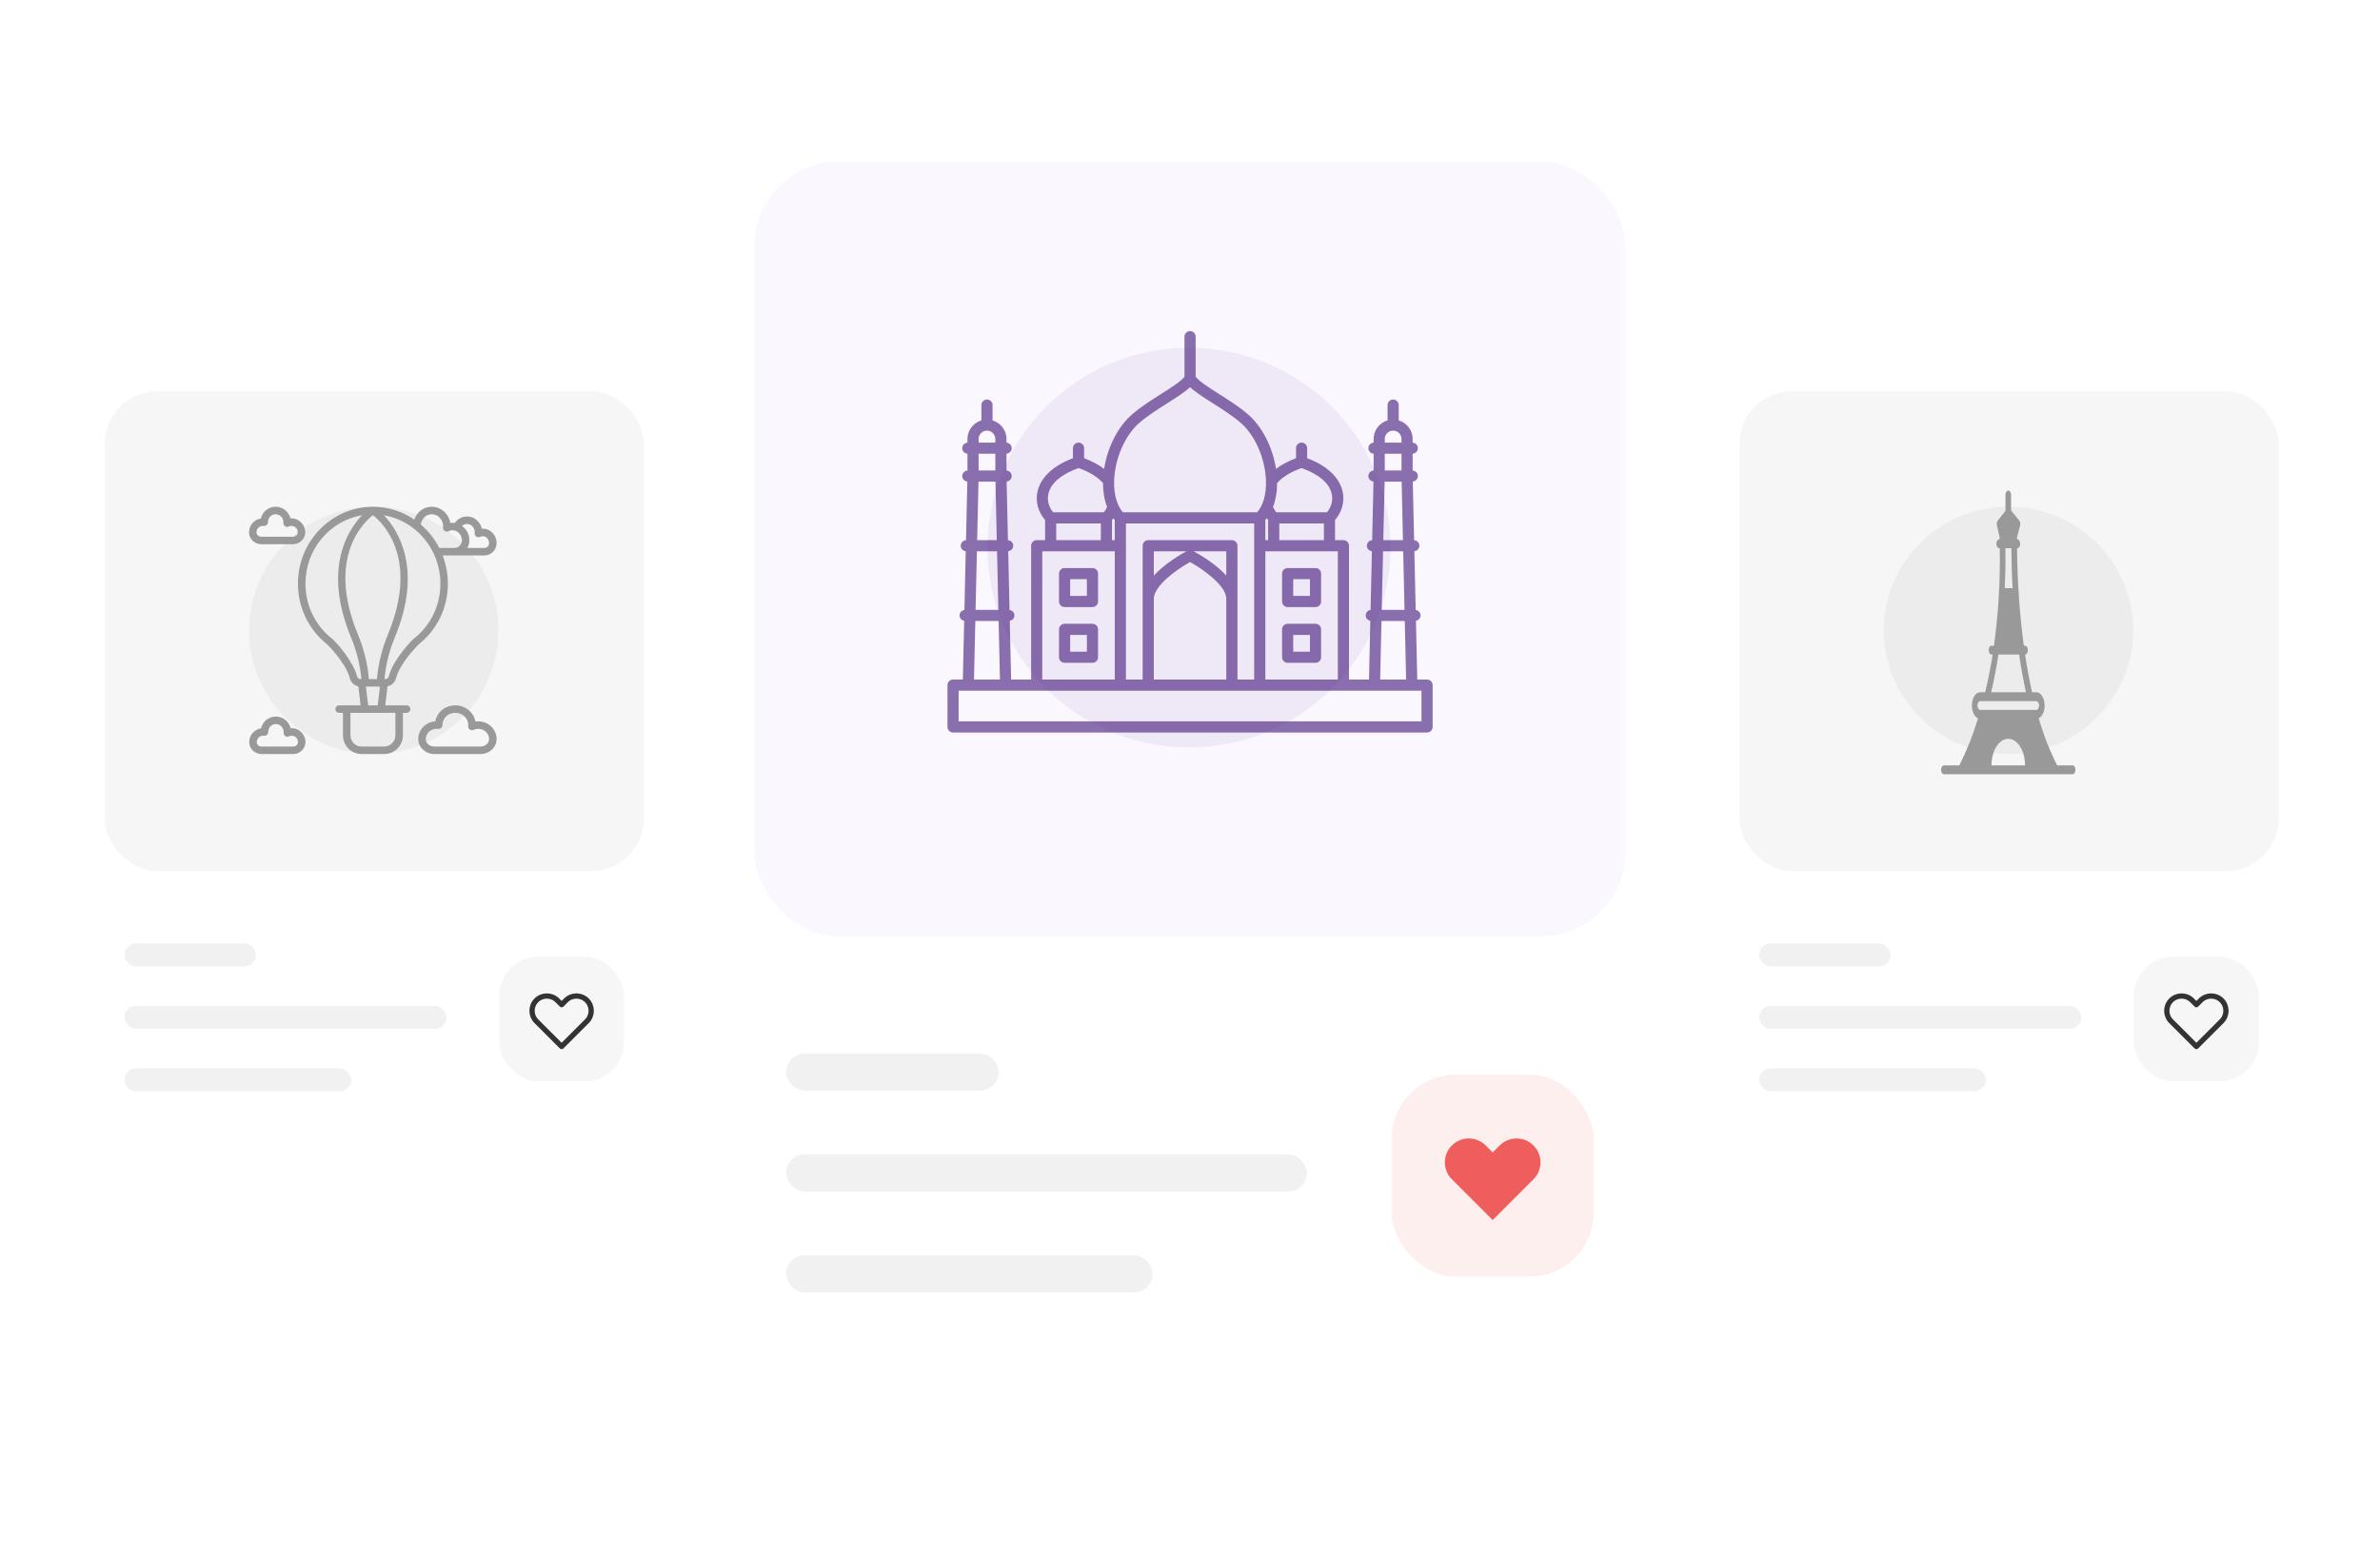 <svg width="336" height="220" viewBox="0 0 336 220" fill="none" xmlns="http://www.w3.org/2000/svg">
<g filter="url(#filter0_d_99_349)">
<rect x="101.981" y="16.5" width="132" height="183" rx="15" fill="white" shape-rendering="crispEdges"/>
<rect x="110.981" y="161.25" width="73.5" height="5.25" rx="2.625" fill="#F1F1F1"/>
<rect x="110.981" y="175.5" width="51.75" height="5.25" rx="2.625" fill="#F1F1F1"/>
<rect x="110.981" y="147" width="30" height="5.25" rx="2.625" fill="#F1F1F1"/>
<g clip-path="url(#clip0_99_349)">
<rect x="106.481" y="21" width="123" height="109.5" rx="12" fill="white"/>
<rect width="123" height="109.5" transform="translate(106.481 21)" fill="#9747FF" fill-opacity="0.04"/>
<path d="M201.467 94.193H200.085L199.898 85.899C200.265 85.833 200.55 85.525 200.55 85.139C200.55 84.74 200.248 84.424 199.863 84.373L199.675 76.07C200.072 76.029 200.385 75.705 200.385 75.298C200.385 74.879 200.054 74.543 199.64 74.52L199.452 66.231C199.854 66.195 200.172 65.868 200.172 65.457C200.172 65.04 199.845 64.706 199.434 64.68V62.299C199.844 62.272 200.172 61.939 200.172 61.522C200.172 61.104 199.845 60.77 199.434 60.745V60.224C199.434 58.98 198.599 57.938 197.466 57.596V55.434C197.466 55 197.114 54.647 196.678 54.647C196.243 54.647 195.891 54.999 195.891 55.434V57.596C194.757 57.938 193.922 58.98 193.922 60.224V60.745C193.512 60.772 193.184 61.104 193.184 61.522C193.184 61.939 193.511 62.273 193.922 62.299V64.68C193.512 64.707 193.184 65.04 193.184 65.457C193.184 65.868 193.502 66.196 193.904 66.231L193.716 74.52C193.302 74.543 192.971 74.879 192.971 75.298C192.971 75.706 193.284 76.03 193.681 76.07L193.493 84.372C193.109 84.424 192.807 84.74 192.807 85.139C192.807 85.526 193.092 85.833 193.459 85.899L193.272 94.193H190.446V75.298C190.446 74.864 190.094 74.511 189.658 74.511H188.477V71.658C189.475 70.512 189.873 69.013 189.535 67.575C189.262 66.418 188.24 64.327 184.541 62.937V61.521C184.541 61.087 184.189 60.733 183.753 60.733C183.318 60.733 182.966 61.086 182.966 61.521V62.937C181.851 63.355 180.905 63.861 180.14 64.45C179.676 61.422 178.224 58.522 176.216 56.771C174.974 55.689 173.429 54.71 172.065 53.846C170.696 52.978 169.293 52.085 168.796 51.428L168.796 45.775C168.796 45.341 168.444 44.988 168.009 44.988C167.573 44.988 167.221 45.34 167.221 45.775V51.428C166.723 52.085 165.322 52.978 163.951 53.846C162.588 54.711 161.042 55.69 159.801 56.771C157.791 58.522 156.34 61.422 155.877 64.448C155.112 63.859 154.166 63.354 153.051 62.936L153.051 61.521C153.051 61.087 152.699 60.733 152.264 60.733C151.828 60.733 151.476 61.086 151.476 61.521V62.937C147.778 64.328 146.756 66.418 146.483 67.575C146.143 69.013 146.542 70.512 147.54 71.658L147.54 74.511H146.36C145.924 74.511 145.572 74.863 145.572 75.298V94.193H142.746L142.558 85.899C142.926 85.833 143.21 85.525 143.21 85.139C143.21 84.74 142.909 84.424 142.524 84.373L142.334 76.07C142.732 76.029 143.044 75.705 143.044 75.298C143.044 74.879 142.714 74.543 142.3 74.52L142.111 66.231C142.514 66.195 142.832 65.868 142.832 65.457C142.832 65.04 142.505 64.706 142.093 64.68V62.299C142.503 62.272 142.832 61.939 142.832 61.522C142.832 61.104 142.505 60.77 142.093 60.745V60.224C142.093 58.98 141.258 57.938 140.125 57.596V55.434C140.125 55 139.773 54.647 139.338 54.647C138.902 54.647 138.55 54.999 138.55 55.434V57.596C137.417 57.938 136.582 58.98 136.582 60.224V60.745C136.172 60.77 135.845 61.104 135.845 61.521C135.845 61.938 136.172 62.272 136.583 62.298V64.68C136.172 64.706 135.845 65.04 135.845 65.457C135.845 65.868 136.163 66.196 136.565 66.231L136.376 74.52C135.962 74.543 135.631 74.879 135.631 75.298C135.631 75.706 135.944 76.03 136.341 76.07L136.153 84.373C135.769 84.424 135.467 84.74 135.467 85.139C135.467 85.526 135.751 85.833 136.119 85.899L135.931 94.193H134.549C134.113 94.193 133.761 94.545 133.761 94.98V100.885C133.761 101.319 134.113 101.672 134.549 101.672H201.467C201.903 101.672 202.255 101.32 202.255 100.885V94.98C202.255 94.546 201.903 94.193 201.467 94.193L201.467 94.193ZM197.859 64.67H195.497V62.308H197.859V64.67ZM195.48 66.245H197.877L198.065 74.511H195.292L195.48 66.245ZM198.1 76.086L198.287 84.352H195.068L195.256 76.086H198.1ZM196.678 59.043C197.329 59.043 197.859 59.573 197.859 60.224L197.859 60.734H195.497V60.224C195.497 59.572 196.027 59.043 196.678 59.043H196.678ZM195.034 85.927H198.323L198.51 94.193H194.846L195.034 85.927ZM188.871 94.193H178.636L178.637 76.085H188.871L188.871 94.193ZM174.7 94.193V75.298C174.7 74.864 174.348 74.511 173.912 74.511H162.103C161.668 74.511 161.316 74.863 161.316 75.298V94.193H158.954L158.954 75.298V72.149H177.062V94.193L174.7 94.193ZM173.125 79.513C171.532 77.768 169.216 76.457 168.519 76.086H173.125V79.513ZM162.891 82.797C162.891 81.036 165.89 78.768 168.007 77.599C169.651 78.518 173.125 80.859 173.125 82.797L173.125 94.193H162.89L162.891 82.797ZM162.891 79.513V76.086H167.496C166.799 76.457 164.483 77.768 162.891 79.513ZM156.986 71.662C157.053 71.585 157.118 71.507 157.18 71.427C157.243 71.508 157.313 71.579 157.38 71.656L157.379 74.511H156.986V71.662ZM179.03 71.662V74.511H178.636V71.655C178.703 71.579 178.773 71.507 178.836 71.427C178.898 71.508 178.963 71.584 179.03 71.662V71.662ZM180.605 74.511V72.149H186.903V74.511H180.605ZM183.75 64.328C186.139 65.175 187.65 66.448 188.002 67.937C188.218 68.855 187.968 69.82 187.337 70.575H180.188C179.997 70.346 179.838 70.098 179.717 69.831C180.097 68.852 180.295 67.712 180.296 66.458C181.029 65.604 182.213 64.874 183.75 64.328L183.75 64.328ZM160.834 57.959C161.985 56.957 163.476 56.011 164.793 55.177C166.128 54.331 167.262 53.612 168.007 52.902C168.753 53.612 169.886 54.329 171.221 55.176C172.537 56.011 174.029 56.956 175.18 57.959C177.194 59.713 178.617 62.979 178.724 66.084C178.789 67.988 178.349 69.562 177.491 70.575L158.522 70.575C157.664 69.562 157.225 67.988 157.289 66.083C157.396 62.979 158.82 59.713 160.834 57.959L160.834 57.959ZM148.014 67.937C148.366 66.447 149.877 65.175 152.266 64.328C153.803 64.873 154.986 65.603 155.719 66.456C155.72 67.71 155.918 68.85 156.298 69.831C156.178 70.097 156.019 70.346 155.827 70.575H148.678C148.047 69.819 147.797 68.855 148.014 67.937H148.014ZM149.113 72.15H155.412V74.512H149.113V72.15ZM147.145 76.086H157.379V94.194H147.144L147.145 76.086ZM140.518 64.67H138.156V62.308H140.518V64.67ZM138.139 66.245H140.536L140.724 74.511H137.952L138.139 66.245ZM140.759 76.086L140.947 84.353H137.728L137.916 76.086H140.759ZM139.338 59.043C139.989 59.043 140.518 59.573 140.518 60.224V60.734H138.156V60.224C138.156 59.572 138.686 59.043 139.338 59.043H139.338ZM137.693 85.927H140.982L141.17 94.193H137.506L137.693 85.927ZM200.679 100.098H135.335L135.336 95.769H200.68L200.679 100.098Z" fill="#401479" fill-opacity="0.6"/>
<path d="M185.722 78.447H181.785C181.35 78.447 180.998 78.8 180.998 79.235V83.171C180.998 83.606 181.35 83.959 181.785 83.959H185.722C186.157 83.959 186.509 83.606 186.509 83.171V79.235C186.509 78.8 186.157 78.447 185.722 78.447ZM184.934 82.384H182.572V80.022H184.934V82.384Z" fill="#401479" fill-opacity="0.6"/>
<path d="M185.722 86.32H181.785C181.35 86.32 180.998 86.672 180.998 87.107V91.044C180.998 91.478 181.35 91.831 181.785 91.831H185.722C186.157 91.831 186.509 91.479 186.509 91.044V87.107C186.509 86.673 186.157 86.32 185.722 86.32ZM184.934 90.256H182.572V87.894H184.934V90.256Z" fill="#401479" fill-opacity="0.6"/>
<path d="M154.231 78.447H150.294C149.859 78.447 149.507 78.8 149.507 79.235V83.171C149.507 83.606 149.859 83.959 150.294 83.959H154.231C154.666 83.959 155.018 83.606 155.018 83.171V79.235C155.018 78.8 154.666 78.447 154.231 78.447ZM153.443 82.384H151.081V80.022H153.443V82.384Z" fill="#401479" fill-opacity="0.6"/>
<path d="M154.231 86.32H150.294C149.859 86.32 149.507 86.672 149.507 87.107V91.044C149.507 91.478 149.859 91.831 150.294 91.831H154.231C154.666 91.831 155.018 91.479 155.018 91.044V87.107C155.018 86.673 154.666 86.32 154.231 86.32ZM153.443 90.256H151.081V87.894H153.443V90.256Z" fill="#401479" fill-opacity="0.6"/>
<ellipse cx="167.862" cy="75.56" rx="28.456" ry="28.221" fill="#3F117A" fill-opacity="0.06"/>
</g>
<rect x="196.481" y="150" width="28.5" height="28.5" rx="9" fill="#FEEFEF"/>
<path d="M204.97 159.989C203.652 161.307 203.652 163.443 204.97 164.761L210.731 170.523L216.493 164.761C217.811 163.443 217.811 161.307 216.493 159.989C215.175 158.67 213.038 158.67 211.72 159.989L210.731 160.977L209.743 159.989C208.425 158.67 206.288 158.67 204.97 159.989Z" fill="#F05D5D"/>
</g>
<g filter="url(#filter1_d_99_349)">
<rect x="242.787" y="51.384" width="81.675" height="113.231" rx="9.281" fill="white" shape-rendering="crispEdges"/>
<rect x="248.356" y="140.948" width="45.478" height="3.248" rx="1.624" fill="#F1F1F1"/>
<rect x="248.356" y="149.766" width="32.02" height="3.248" rx="1.624" fill="#F1F1F1"/>
<rect x="248.356" y="132.131" width="18.562" height="3.248" rx="1.624" fill="#F1F1F1"/>
<g clip-path="url(#clip1_99_349)">
<rect x="245.572" y="54.169" width="76.106" height="67.753" rx="7.425" fill="#FAFAFA"/>
<rect width="76.106" height="67.753" transform="translate(245.572 54.169)" fill="#F6F6F6"/>
<ellipse cx="283.551" cy="87.928" rx="17.607" ry="17.462" fill="#ECECEC"/>
<path d="M292.611 106.986H290.428C289.385 104.952 288.509 102.716 287.822 100.332C288.187 100.154 288.475 99.709 288.597 99.136C288.718 98.563 288.658 97.933 288.435 97.442C288.212 96.951 287.854 96.66 287.473 96.66H286.877C286.489 94.916 286.161 93.141 285.893 91.341C286.111 91.339 286.286 91.058 286.286 90.714C286.285 90.369 286.109 90.09 285.891 90.09H285.715C285.115 85.56 284.795 80.949 284.76 76.322H284.804C285.023 76.322 285.2 76.042 285.2 75.696C285.2 75.351 285.023 75.07 284.804 75.07H284.762C284.763 74.914 284.765 74.794 284.767 74.716L285.185 73.143H285.184C285.254 72.882 285.204 72.581 285.064 72.407L283.915 70.986V68.812C283.915 68.467 283.738 68.187 283.52 68.187C283.301 68.187 283.124 68.467 283.124 68.812V71.041L282.044 72.412C281.912 72.58 281.862 72.862 281.92 73.115L282.296 74.742C282.299 74.853 282.299 74.96 282.302 75.07H282.235C282.017 75.07 281.84 75.351 281.84 75.696C281.84 76.042 282.017 76.322 282.235 76.322H282.325C282.399 80.947 282.122 85.569 281.502 90.09H281.148C280.93 90.09 280.753 90.37 280.753 90.715C280.753 91.061 280.93 91.341 281.148 91.341H281.315C281.032 93.145 280.681 94.922 280.266 96.66H279.567C279.18 96.66 278.818 96.958 278.596 97.459C278.374 97.96 278.32 98.601 278.452 99.176C278.583 99.751 278.884 100.189 279.257 100.348C278.536 102.711 277.649 104.938 276.613 106.986H274.428C274.21 106.986 274.033 107.266 274.033 107.612C274.033 107.958 274.21 108.238 274.428 108.238H292.611C292.83 108.238 293.007 107.958 293.007 107.612C293.007 107.266 292.83 106.986 292.611 106.986L292.611 106.986ZM283.117 76.322H283.963C283.966 77.635 284 79.594 284.128 81.954H283.029C283.107 80.168 283.141 78.294 283.117 76.322H283.117ZM282.128 91.341H285.054C285.316 93.14 285.638 94.915 286.018 96.661H281.107C281.511 94.92 281.852 93.144 282.128 91.341H282.128ZM281.149 106.986C281.149 105.646 281.601 104.407 282.334 103.737C283.068 103.066 283.971 103.066 284.705 103.737C285.438 104.407 285.89 105.646 285.89 106.986H281.149ZM287.472 99.163H279.566C279.348 99.163 279.171 98.883 279.171 98.538C279.171 98.192 279.348 97.912 279.566 97.912H287.472C287.691 97.912 287.868 98.192 287.868 98.538C287.868 98.883 287.691 99.163 287.472 99.163Z" fill="#999999"/>
</g>
<rect x="301.259" y="133.988" width="17.634" height="17.634" rx="5.569" fill="#F6F6F6"/>
<path d="M306.512 140.168C305.696 140.983 305.696 142.306 306.512 143.121L310.077 146.686L313.642 143.121C314.457 142.306 314.457 140.983 313.642 140.168C312.826 139.352 311.504 139.352 310.688 140.168L310.077 140.78L309.465 140.168C308.649 139.352 307.327 139.352 306.512 140.168Z" stroke="#333333" stroke-width="0.743" stroke-linecap="round" stroke-linejoin="round"/>
</g>
<g filter="url(#filter2_d_99_349)">
<rect x="12" y="51.384" width="81.675" height="113.231" rx="9.281" fill="white" shape-rendering="crispEdges"/>
<rect x="17.569" y="140.948" width="45.478" height="3.248" rx="1.624" fill="#F1F1F1"/>
<rect x="17.569" y="149.766" width="32.02" height="3.248" rx="1.624" fill="#F1F1F1"/>
<rect x="17.569" y="132.131" width="18.562" height="3.248" rx="1.624" fill="#F1F1F1"/>
<g clip-path="url(#clip2_99_349)">
<rect x="14.784" y="54.169" width="76.106" height="67.753" rx="7.425" fill="#FAFAFA"/>
<rect width="76.106" height="67.753" transform="translate(14.784 54.169)" fill="#F6F6F6"/>
<ellipse cx="52.764" cy="87.928" rx="17.607" ry="17.462" fill="#ECECEC"/>
<path d="M68.029 73.567C67.909 73.024 67.592 72.545 67.14 72.221C66.579 71.823 65.86 71.727 65.214 71.962C64.8 72.111 64.445 72.388 64.201 72.752C63.993 72.721 63.781 72.719 63.573 72.748C63.45 72.021 63.046 71.371 62.448 70.941C61.757 70.452 60.871 70.334 60.076 70.623C59.332 70.884 58.76 71.505 58.492 72.279H58.492C56.772 71.099 54.734 70.467 52.648 70.467C46.813 70.467 42.065 75.332 42.065 81.314C42.065 84.688 43.552 87.8 46.181 89.893C46.181 89.894 46.182 89.895 46.182 89.895C46.209 89.921 48.831 92.495 49.378 94.665H49.378C49.451 94.953 49.602 95.214 49.816 95.419C50.029 95.624 50.297 95.765 50.587 95.826L50.908 98.51L47.886 98.51C47.745 98.508 47.608 98.563 47.508 98.663C47.407 98.762 47.351 98.898 47.351 99.039C47.351 99.18 47.407 99.316 47.508 99.415C47.608 99.515 47.745 99.57 47.886 99.568H48.415V102.743V102.743C48.416 103.444 48.695 104.117 49.191 104.613C49.687 105.109 50.359 105.388 51.061 105.388H54.236H54.235C54.937 105.388 55.609 105.109 56.105 104.613C56.601 104.117 56.88 103.444 56.881 102.743V99.569H57.41C57.7 99.565 57.933 99.329 57.933 99.04C57.933 98.75 57.7 98.514 57.41 98.51H54.388L54.709 95.827H54.709C54.999 95.766 55.266 95.625 55.48 95.419C55.693 95.214 55.845 94.953 55.918 94.666C56.457 92.524 59.013 89.994 59.106 89.903C61.727 87.833 63.23 84.706 63.23 81.314H63.23C63.229 79.957 62.977 78.612 62.487 77.346H68.368C68.83 77.346 69.273 77.163 69.599 76.836C69.926 76.51 70.109 76.067 70.109 75.605C70.109 74.432 69.151 73.483 68.029 73.567L68.029 73.567ZM51.974 98.51L51.657 95.865H53.639L53.322 98.51H51.974ZM54.739 88.568C54.364 89.475 54.051 90.406 53.805 91.356C53.511 92.487 53.315 93.642 53.219 94.807H52.077C51.981 93.642 51.785 92.487 51.491 91.356C51.244 90.406 50.932 89.475 50.557 88.568C46.037 77.699 51.306 72.701 52.648 71.651C53.991 72.703 59.258 77.701 54.739 88.568H54.739ZM46.879 89.099C44.493 87.231 43.124 84.394 43.124 81.314C43.124 76.458 46.585 72.428 51.103 71.665C49.043 73.841 45.561 79.311 49.58 88.974L49.58 88.974C49.937 89.835 50.233 90.72 50.467 91.622C50.738 92.666 50.922 93.731 51.016 94.806H50.914C50.673 94.806 50.463 94.641 50.405 94.406C49.898 92.392 47.547 89.62 46.879 89.098L46.879 89.099ZM54.236 104.331H51.061C50.64 104.33 50.237 104.163 49.939 103.865C49.641 103.568 49.474 103.164 49.473 102.743V99.569H55.823V102.744C55.822 103.165 55.655 103.568 55.357 103.866C55.06 104.163 54.656 104.33 54.235 104.331L54.236 104.331ZM58.452 89.074C58.22 89.227 55.494 92.018 54.892 94.407C54.834 94.642 54.623 94.806 54.382 94.807H54.281C54.375 93.732 54.558 92.667 54.829 91.623C55.064 90.721 55.36 89.836 55.717 88.975C59.736 79.312 56.254 73.843 54.194 71.666C58.711 72.429 62.172 76.459 62.172 81.314C62.172 84.395 60.803 87.232 58.451 89.074L58.452 89.074ZM59.406 72.976C59.5 72.347 59.896 71.809 60.427 71.623H60.427C60.898 71.446 61.426 71.514 61.836 71.805C62.297 72.144 62.567 72.684 62.559 73.257C62.559 73.448 62.494 73.698 62.781 73.891L62.782 73.891C62.94 73.998 63.143 74.011 63.314 73.926C64.217 73.475 65.204 74.191 65.204 75.23C65.203 75.51 65.091 75.779 64.893 75.977C64.695 76.175 64.426 76.287 64.146 76.288H62.017C61.371 75.024 60.484 73.899 59.406 72.976L59.406 72.976ZM68.856 76.084C68.726 76.213 68.551 76.287 68.368 76.288H65.969C66.159 75.968 66.261 75.602 66.263 75.23C66.268 74.417 65.882 73.652 65.226 73.173C65.323 73.079 65.439 73.007 65.565 72.962C65.887 72.839 66.248 72.886 66.529 73.085C66.849 73.32 67.036 73.695 67.03 74.092C67.03 74.124 67.026 74.152 67.022 74.192L67.022 74.192C67.002 74.385 67.09 74.573 67.25 74.683C67.41 74.792 67.618 74.805 67.79 74.716C68.393 74.406 69.051 74.927 69.051 75.605C69.05 75.784 68.981 75.956 68.856 76.084L68.856 76.084ZM67.52 100.768C67.387 100.768 67.253 100.779 67.121 100.799C66.99 100.105 66.598 99.489 66.025 99.076C65.256 98.513 64.272 98.361 63.326 98.661C62.851 98.81 62.426 99.085 62.096 99.458C61.765 99.83 61.542 100.285 61.451 100.774C60.109 100.866 59.045 101.951 59.045 103.273C59.045 104.44 60.075 105.39 61.34 105.39H67.814C69.08 105.39 70.109 104.44 70.109 103.273C70.109 101.892 68.948 100.768 67.52 100.768L67.52 100.768ZM67.814 104.331L61.34 104.331C60.659 104.331 60.104 103.857 60.104 103.273C60.104 102.475 60.791 101.826 61.635 101.826C61.859 101.826 62.031 101.913 62.268 101.715H62.268C62.389 101.61 62.458 101.457 62.458 101.297C62.459 100.936 62.575 100.584 62.788 100.291C63.001 99.999 63.301 99.782 63.645 99.67C64.237 99.469 64.89 99.566 65.399 99.929C65.842 100.245 66.106 100.754 66.108 101.297C66.108 101.434 66.029 101.722 66.32 101.928C66.475 102.036 66.675 102.054 66.846 101.976C67.058 101.878 67.287 101.828 67.52 101.826C68.364 101.826 69.051 102.475 69.051 103.273C69.051 103.857 68.496 104.331 67.815 104.331L67.814 104.331ZM40.199 100.5C39.63 100.092 38.898 99.987 38.237 100.216C37.542 100.456 37.023 101.04 36.866 101.758C36.398 101.826 35.972 102.061 35.663 102.419C35.355 102.776 35.186 103.233 35.187 103.706C35.187 104.634 35.969 105.39 36.93 105.39H41.381C42.342 105.39 43.124 104.634 43.124 103.706C43.124 102.574 42.163 101.655 41.037 101.745H41.037C40.914 101.244 40.617 100.803 40.199 100.5L40.199 100.5ZM40.794 102.889C41.072 102.752 41.401 102.771 41.661 102.938C41.921 103.105 42.075 103.396 42.066 103.706C42.066 104.051 41.759 104.331 41.381 104.331H36.93C36.553 104.331 36.246 104.051 36.246 103.706C36.246 103.113 36.795 102.72 37.237 102.806H37.238C37.394 102.831 37.553 102.787 37.673 102.685C37.795 102.581 37.865 102.429 37.865 102.269C37.865 101.791 38.156 101.36 38.573 101.22C38.911 101.097 39.288 101.149 39.581 101.359C39.872 101.57 40.044 101.909 40.044 102.269C40.044 102.452 40.008 102.673 40.265 102.849H40.265C40.421 102.957 40.623 102.972 40.794 102.889V102.889ZM36.899 75.759H41.35C42.311 75.759 43.093 75.003 43.093 74.075C43.093 72.944 42.133 72.03 41.006 72.115C40.883 71.613 40.586 71.172 40.168 70.869C39.599 70.462 38.868 70.356 38.206 70.585C37.511 70.825 36.992 71.409 36.835 72.127C36.367 72.196 35.941 72.43 35.632 72.788C35.324 73.146 35.155 73.603 35.156 74.075C35.156 75.003 35.938 75.758 36.899 75.758L36.899 75.759ZM37.102 73.167C37.231 73.167 37.419 73.238 37.641 73.054C37.763 72.95 37.833 72.798 37.833 72.638C37.833 72.16 38.124 71.728 38.541 71.589C38.88 71.466 39.257 71.518 39.55 71.728C39.84 71.939 40.013 72.278 40.012 72.638C40.012 72.819 39.975 73.04 40.233 73.218C40.39 73.326 40.592 73.341 40.763 73.258C41.041 73.125 41.368 73.145 41.627 73.311C41.886 73.478 42.04 73.766 42.035 74.075C42.035 74.419 41.727 74.7 41.35 74.7H36.899C36.522 74.7 36.215 74.419 36.215 74.075C36.21 73.579 36.606 73.174 37.102 73.167L37.102 73.167Z" fill="#999999"/>
</g>
<rect x="70.472" y="133.988" width="17.634" height="17.634" rx="5.569" fill="#F6F6F6"/>
<path d="M75.724 140.168C74.909 140.983 74.909 142.306 75.724 143.121L79.289 146.686L82.854 143.121C83.67 142.306 83.67 140.983 82.854 140.168C82.038 139.352 80.716 139.352 79.901 140.168L79.289 140.78L78.677 140.168C77.862 139.352 76.54 139.352 75.724 140.168Z" stroke="#333333" stroke-width="0.743" stroke-linecap="round" stroke-linejoin="round"/>
</g>
<defs>
<filter id="filter0_d_99_349" x="83.713" y="-3.8147e-06" width="168.536" height="219.536" filterUnits="userSpaceOnUse" color-interpolation-filters="sRGB">
<feFlood flood-opacity="0" result="BackgroundImageFix"/>
<feColorMatrix in="SourceAlpha" type="matrix" values="0 0 0 0 0 0 0 0 0 0 0 0 0 0 0 0 0 0 127 0" result="hardAlpha"/>
<feMorphology radius="1.768" operator="dilate" in="SourceAlpha" result="effect1_dropShadow_99_349"/>
<feOffset dy="1.768"/>
<feGaussianBlur stdDeviation="8.25"/>
<feComposite in2="hardAlpha" operator="out"/>
<feColorMatrix type="matrix" values="0 0 0 0 0 0 0 0 0 0 0 0 0 0 0 0 0 0 0.04 0"/>
<feBlend mode="normal" in2="BackgroundImageFix" result="effect1_dropShadow_99_349"/>
<feBlend mode="normal" in="SourceGraphic" in2="effect1_dropShadow_99_349" result="shape"/>
</filter>
<filter id="filter1_d_99_349" x="231.484" y="41.175" width="104.282" height="135.838" filterUnits="userSpaceOnUse" color-interpolation-filters="sRGB">
<feFlood flood-opacity="0" result="BackgroundImageFix"/>
<feColorMatrix in="SourceAlpha" type="matrix" values="0 0 0 0 0 0 0 0 0 0 0 0 0 0 0 0 0 0 127 0" result="hardAlpha"/>
<feMorphology radius="1.094" operator="dilate" in="SourceAlpha" result="effect1_dropShadow_99_349"/>
<feOffset dy="1.094"/>
<feGaussianBlur stdDeviation="5.105"/>
<feComposite in2="hardAlpha" operator="out"/>
<feColorMatrix type="matrix" values="0 0 0 0 0 0 0 0 0 0 0 0 0 0 0 0 0 0 0.04 0"/>
<feBlend mode="normal" in2="BackgroundImageFix" result="effect1_dropShadow_99_349"/>
<feBlend mode="normal" in="SourceGraphic" in2="effect1_dropShadow_99_349" result="shape"/>
</filter>
<filter id="filter2_d_99_349" x="0.697" y="41.175" width="104.282" height="135.838" filterUnits="userSpaceOnUse" color-interpolation-filters="sRGB">
<feFlood flood-opacity="0" result="BackgroundImageFix"/>
<feColorMatrix in="SourceAlpha" type="matrix" values="0 0 0 0 0 0 0 0 0 0 0 0 0 0 0 0 0 0 127 0" result="hardAlpha"/>
<feMorphology radius="1.094" operator="dilate" in="SourceAlpha" result="effect1_dropShadow_99_349"/>
<feOffset dy="1.094"/>
<feGaussianBlur stdDeviation="5.105"/>
<feComposite in2="hardAlpha" operator="out"/>
<feColorMatrix type="matrix" values="0 0 0 0 0 0 0 0 0 0 0 0 0 0 0 0 0 0 0.04 0"/>
<feBlend mode="normal" in2="BackgroundImageFix" result="effect1_dropShadow_99_349"/>
<feBlend mode="normal" in="SourceGraphic" in2="effect1_dropShadow_99_349" result="shape"/>
</filter>
<clipPath id="clip0_99_349">
<rect x="106.481" y="21" width="123" height="109.5" rx="12" fill="white"/>
</clipPath>
<clipPath id="clip1_99_349">
<rect x="245.572" y="54.169" width="76.106" height="67.753" rx="7.425" fill="white"/>
</clipPath>
<clipPath id="clip2_99_349">
<rect x="14.784" y="54.169" width="76.106" height="67.753" rx="7.425" fill="white"/>
</clipPath>
</defs>
</svg>
